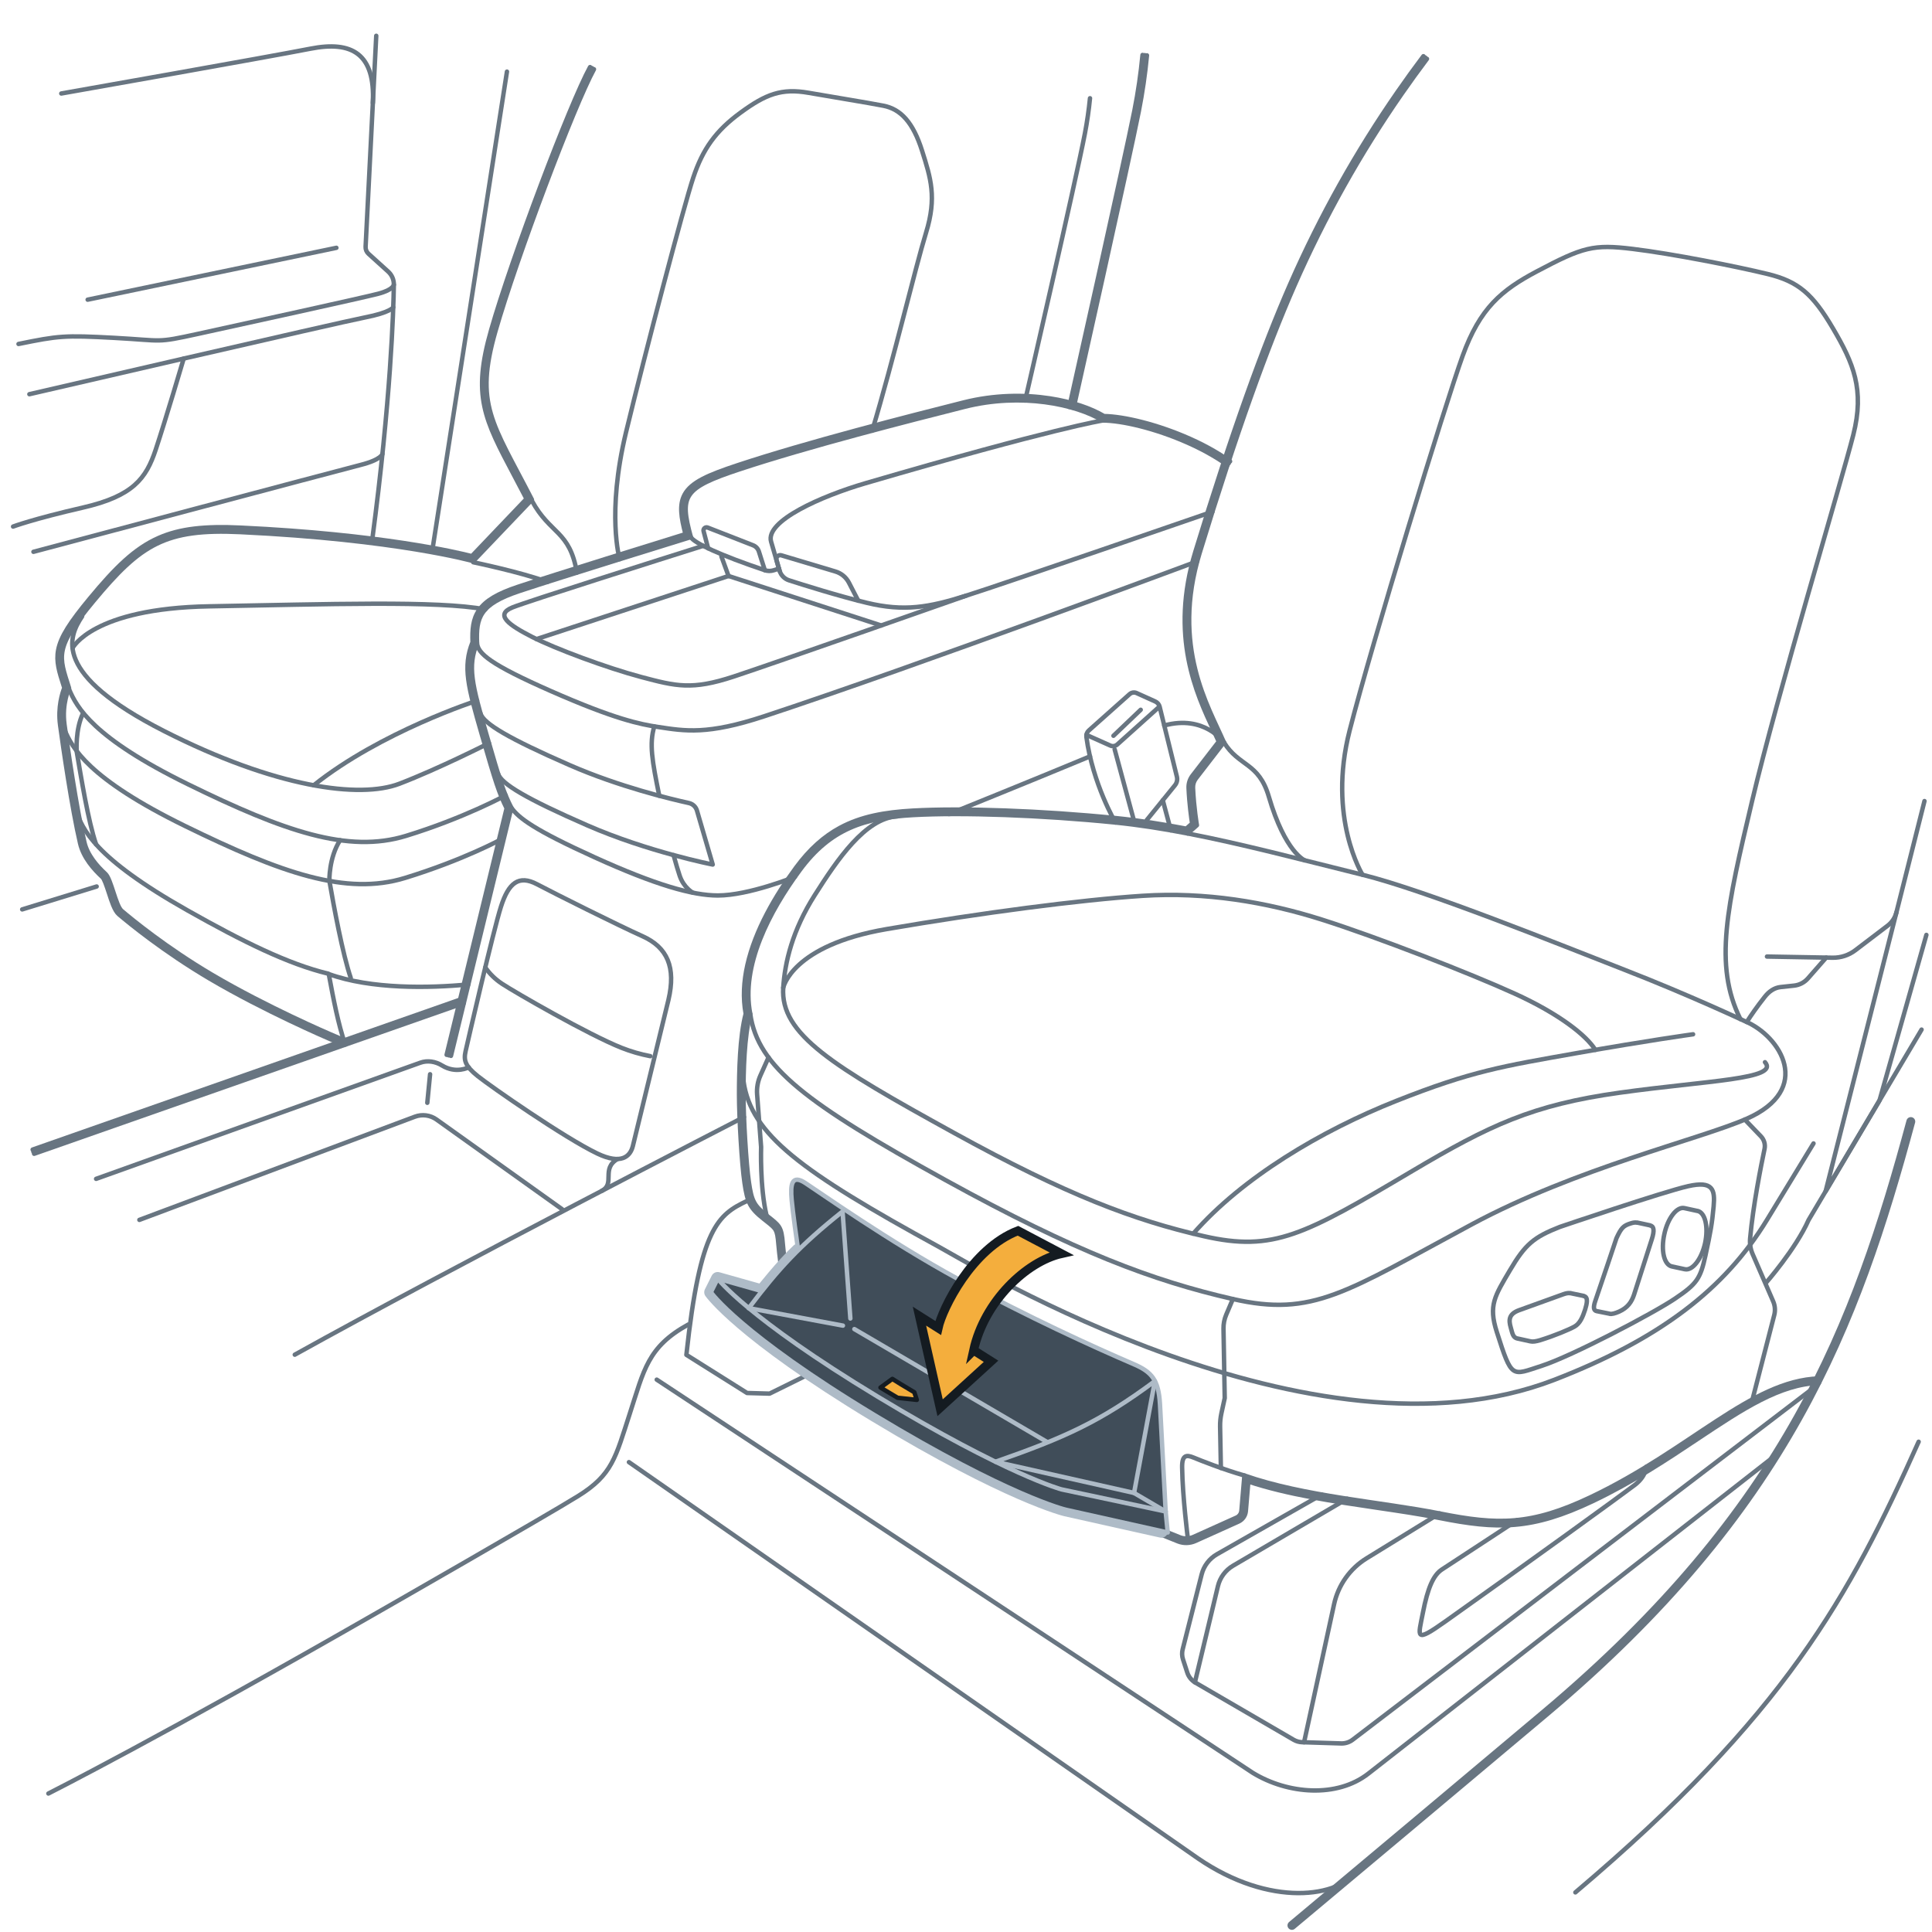 <?xml version="1.0" encoding="UTF-8"?><svg xmlns="http://www.w3.org/2000/svg" width="218" height="218" viewBox="0 0 218 218"><g id="uuid-fe8f69e5-601c-4c70-9810-9e88ebbe3a88"><path d="M42.454,4.039l-1.201,23.803c-.015.301.106.594.33.796l2.218,2.007c.414.375.647.91.639,1.468-.041,2.925-.339,13.008-2.445,28.833" style="fill:none; stroke:#687581; stroke-linecap:round; stroke-linejoin:round; stroke-width:.5px;"/><path d="M2.09,38.812c4.519-.919,5.132-.996,10.799-.689,5.668.306,4.596.613,9.497-.46,4.902-1.072,18.551-4.061,20.297-4.519s1.756-1.03,1.756-1.03" style="fill:none; stroke:#687581; stroke-linecap:round; stroke-linejoin:round; stroke-width:.5px;"/><path d="M3.315,44.48s34.931-8.092,37.836-8.655c2.906-.562,3.221-1.149,3.221-1.149" style="fill:none; stroke:#687581; stroke-linecap:round; stroke-linejoin:round; stroke-width:.5px;"/><path d="M3.775,62.264s34.54-9.2,36.917-9.804,2.46-1.247,2.46-1.247" style="fill:none; stroke:#687581; stroke-linecap:round; stroke-linejoin:round; stroke-width:.5px;"/><path d="M20.728,40.459s-2.094,7.085-3.167,10.301-2.528,5.208-8.195,6.51-7.889,2.145-7.889,2.145" style="fill:none; stroke:#687581; stroke-linecap:round; stroke-linejoin:round; stroke-width:.5px;"/><path d="M6.915,10.55s23.437-4.136,28.109-5.055,7.329.543,7.047,6.127" style="fill:none; stroke:#687581; stroke-linecap:round; stroke-linejoin:round; stroke-width:.5px;"/><line x1="57.204" y1="8.083" x2="48.815" y2="61.882" style="fill:none; stroke:#687581; stroke-linecap:round; stroke-linejoin:round; stroke-width:.5px;"/><line x1="9.892" y1="33.814" x2="37.957" y2="27.963" style="fill:none; stroke:#687581; stroke-linecap:round; stroke-linejoin:round; stroke-width:.5px;"/><path d="M77.663,149.455c-4.596,2.528-4.994,5.126-6.603,10.066-1.608,4.94-1.953,6.893-5.859,9.306-3.906,2.413-22.173,12.867-22.173,12.867-24.816,14.246-37.568,20.68-37.568,20.68" style="fill:none; stroke:#687581; stroke-linecap:round; stroke-linejoin:round; stroke-width:.5px;"/><path d="M84.295,135.509c-3.247,1.553-5.294,2.965-6.847,17.366l6.847,4.306,2.541.071,6.524-3.222" style="fill:none; stroke:#687581; stroke-linecap:round; stroke-linejoin:round; stroke-width:.5px;"/><path d="M70.966,164.982l64.205,44.709c8.112,5.557,15.936,4.478,18.177,1.227" style="fill:none; stroke:#687581; stroke-linecap:round; stroke-linejoin:round; stroke-width:.5px;"/><path d="M74.104,155.674l67.249,44.363c3.964,2.425,9.513,2.853,13.049.089s45.975-35.932,45.975-35.932" style="fill:none; stroke:#687581; stroke-linecap:round; stroke-linejoin:round; stroke-width:.5px;"/></g><g id="uuid-af8f7f39-b048-4dd2-a74a-93145152d17a"><g id="uuid-1e761c11-2288-4030-b133-03e5d4475d52"><path d="M160.613,6.341c-.982,1.305-1.943,2.635-2.882,3.988-4.654,6.702-8.731,13.949-12.134,21.7-3.072,6.999-6.582,16.696-10.715,30.228-2.906,9.515.13,16.022,2.071,20.187.206.442.398.853.569,1.238l-2.962,3.836c-.31.401-.466.897-.444,1.402.078,1.792.304,3.383.401,4.004l-.656.582c-2.725-.521-5.367-.934-7.947-1.194-8.365-.844-17.353-1.153-22.902-.844-3.168.176-5.846.655-8.228,1.941-1.806.976-3.416,2.403-4.938,4.465-2.354,3.192-4.632,7.095-5.514,11.031-.411,1.834-.522,3.687-.187,5.485-.682,2.607-.753,6.58-.753,9.133,0,2.619.307,7.854.618,9.954.32,2.159.596,2.825,2.176,4.072.077.061.151.119.221.174.68.534.952.76,1.119,1.072.156.291.239.702.31,1.617.155,2.015,1.076,8.079,1.076,8.079l.029.193.153.122s19.473,15.564,43.839,25.12c.314.123.647.181.978.172s.66-.082.968-.22l4.858-2.186c.238-.107.437-.274.582-.479s.237-.449.259-.708l.282-3.333c4.429,1.467,9.641,2.235,14.451,2.944,2.513.371,4.917.725,7.065,1.155,6.589,1.318,10.48,1.371,17.316-1.877,4.565-2.169,8.402-4.728,11.829-7.013,5.164-3.443,9.316-6.192,13.718-6.342" style="fill:none; stroke:#687581; stroke-linecap:round; stroke-linejoin:round; stroke-width:.5px;"/><path d="M160.813,6.491c-.98,1.303-1.939,2.63-2.877,3.98-4.644,6.689-8.714,13.921-12.11,21.658-3.067,6.987-6.573,16.674-10.705,30.2-2.878,9.422.122,15.855,2.058,20.008.23.493.444.952.631,1.379l-3.053,3.954c-.273.354-.412.792-.392,1.239.085,1.932.341,3.627.42,4.111l-.851.755c-2.762-.531-5.437-.951-8.046-1.214-8.357-.843-17.332-1.151-22.863-.843-3.153.175-5.789.65-8.123,1.912-1.769.956-3.352,2.356-4.855,4.394-2.346,3.18-4.601,7.05-5.472,10.937-.41,1.828-.515,3.665-.175,5.439-.686,2.568-.759,6.545-.759,9.124,0,2.612.307,7.833.615,9.917.313,2.113.566,2.714,2.084,3.913.077.061.15.118.22.173.666.523.988.782,1.185,1.151.183.343.268.803.338,1.716.154,2.003,1.074,8.061,1.074,8.061l.015.097.076.061s19.444,15.54,43.774,25.082c.283.111.583.163.881.155s.594-.074.872-.198l4.858-2.186c.196-.088.361-.226.481-.396s.196-.371.214-.585l.309-3.65c4.466,1.525,9.784,2.309,14.71,3.035,2.512.371,4.922.726,7.077,1.157,6.55,1.31,10.384,1.362,17.16-1.858,4.547-2.161,8.369-4.709,11.798-6.995,5.145-3.43,9.36-6.231,13.848-6.384" style="fill:none; stroke:#687581; stroke-linecap:round; stroke-linejoin:round; stroke-width:.5px;"/></g><path d="M161.013,6.641c-.978,1.3-1.935,2.625-2.871,3.973-4.635,6.676-8.697,13.894-12.087,21.616-3.062,6.974-6.565,16.651-10.695,30.173-3.224,10.556.996,17.31,2.738,21.35l-3.143,4.071c-.237.307-.357.687-.34,1.075.1,2.276.439,4.218.439,4.218l-1.046.928c-2.8-.542-5.507-.968-8.145-1.235-8.349-.843-17.31-1.149-22.824-.843s-9.344,1.532-12.791,6.204-6.664,10.799-5.591,16.238c-.689,2.528-.766,6.51-.766,9.114s.306,7.812.613,9.88.536,2.604,1.991,3.753,1.685,1.225,1.838,3.217,1.072,8.042,1.072,8.042c0,0,19.415,15.517,43.709,25.045.503.197,1.065.184,1.558-.038l4.858-2.186c.31-.139.519-.436.548-.774l.337-3.971c6.74,2.374,15.548,2.987,22.059,4.289,6.51,1.302,10.287,1.353,17.003-1.838,11.295-5.367,18.109-13.142,25.745-13.403" style="fill:none; stroke:#687581; stroke-linecap:round; stroke-linejoin:round; stroke-width:.5px;"/><path d="M215.609,126.55c-6.237,23.078-13.939,43.767-41.264,66.748-9.605,8.078-20.383,17.107-26.852,22.522-.572.479-1.144.958-1.717,1.437" style="fill:none; stroke:#687581; stroke-linecap:round; stroke-linejoin:round;"/><path d="M216.493,162.68c-7.858,17.561-15.105,30.862-38.733,50.85" style="fill:none; stroke:#687581; stroke-linecap:round; stroke-linejoin:round; stroke-width:.5px;"/><path d="M217.151,90.39l-3.165,12.558c-.151.598-.5,1.126-.99,1.5l-3.654,2.779c-.735.559-1.636.854-2.559.838l-7.403-.131" style="fill:none; stroke:#687581; stroke-linecap:round; stroke-linejoin:round; stroke-width:.5px;"/><path d="M84.656,114.408c.843,5.974,6.357,10.11,22.059,18.765,14.674,8.089,23.361,11.336,32.398,13.404,9.038,2.068,12.714-.766,26.96-8.425,11.794-6.341,25.687-9.584,30.99-11.904,7.608-3.328,3.846-9.323-.124-10.997,0,0-6.357-2.987-13.633-5.821-7.276-2.834-22.334-8.928-29.565-10.723-7.177-1.781-13.674-3.491-19.735-4.663" style="fill:none; stroke:#687581; stroke-linecap:round; stroke-linejoin:round; stroke-width:.5px;"/><path d="M206.06,108.051l-2.064,2.353c-.401.457-.958.746-1.562.81l-1.52.162c-.722.077-1.318.512-1.768,1.081-.901,1.141-1.571,2.112-2.048,2.862" style="fill:none; stroke:#687581; stroke-linecap:round; stroke-linejoin:round; stroke-width:.5px;"/><path d="M83.9,122.039c.862,5.971,6.39,10.09,22.119,18.694,3.604,1.972,42.199,25.468,69.359,14.963,11.932-4.615,19.221-10.231,23.977-18.011,2.01-3.288,3.792-6.219,5.275-8.664" style="fill:none; stroke:#687581; stroke-linecap:round; stroke-linejoin:round; stroke-width:.5px;"/><g id="uuid-c32476ae-78e8-419f-9e1a-638f609fe5f5"><line x1="52.168" y1="112.711" x2="3.686" y2="129.715" style="fill:none; stroke:#687581; stroke-linecap:round; stroke-linejoin:round; stroke-width:.5px;"/><line x1="52.251" y1="112.947" x2="3.768" y2="129.95" style="fill:none; stroke:#687581; stroke-linecap:round; stroke-linejoin:round; stroke-width:.5px;"/></g><line x1="52.334" y1="113.183" x2="3.851" y2="130.186" style="fill:none; stroke:#687581; stroke-linecap:round; stroke-linejoin:round; stroke-width:.5px;"/><g id="uuid-092b59bf-affe-4fba-b8d7-3b1d1e6015ed"><path d="M138.797,52.058c-.942-.671-2.444-1.615-4.516-2.539-3.694-1.648-7.474-2.533-9.713-2.57-1.472-.876-3.606-1.612-6.093-1.994-2.888-.443-6.287-.413-9.738.457-6.373,1.607-17.65,4.484-25.482,7.076-3.336,1.104-5.257,1.928-6.01,3.329-.617,1.149-.39,2.568.102,4.451-2.54.786-14.892,4.611-18.91,5.95-2.279.76-3.637,1.555-4.376,2.625-.715,1.035-.787,2.237-.737,3.62-1.115,2.785-.519,4.992,1.057,10.452,1.555,5.388,1.958,6.615,2.789,8.286l-6.772,27.821" style="fill:none; stroke:#687581; stroke-linecap:round; stroke-linejoin:round; stroke-width:.5px;"/><path d="M138.652,52.262c-.93-.663-2.418-1.598-4.473-2.515-3.713-1.657-7.498-2.53-9.682-2.549-1.439-.87-3.563-1.613-6.06-1.996-2.859-.439-6.224-.409-9.639.452-6.374,1.608-17.643,4.482-25.465,7.071-3.369,1.115-5.172,1.915-5.868,3.21-.589,1.097-.353,2.486.185,4.5-1.897.587-14.979,4.635-19.134,6.02-2.269.756-3.559,1.53-4.25,2.53-.674.976-.744,2.12-.691,3.522-1.103,2.714-.546,4.824,1.046,10.339,1.582,5.479,1.966,6.636,2.813,8.326l-6.794,27.91" style="fill:none; stroke:#687581; stroke-linecap:round; stroke-linejoin:round; stroke-width:.5px;"/></g><path d="M138.507,52.465c-.918-.654-2.391-1.581-4.43-2.49-3.734-1.666-7.525-2.528-9.651-2.528-2.987-1.838-9.191-3.159-15.567-1.551s-17.635,4.481-25.448,7.066c-6.364,2.106-6.721,2.987-5.457,7.64,0,0-14.878,4.596-19.359,6.089-4.481,1.494-4.883,2.987-4.768,5.859-1.091,2.642-.574,4.653,1.034,10.225,1.608,5.572,1.974,6.653,2.838,8.365l-6.815,27.999" style="fill:none; stroke:#687581; stroke-linecap:round; stroke-linejoin:round; stroke-width:.5px;"/><path d="M57.699,91.141c.839,1.171,2.562,2.492,9.398,5.594,6.836,3.102,11.029,4.308,13.901,4.308,3.504,0,8.698-2.109,8.698-2.109" style="fill:none; stroke:#687581; stroke-linecap:round; stroke-linejoin:round; stroke-width:.5px;"/><path d="M125.862,92.809s-2.558-4.336-3.277-9.652c-.037-.272.064-.545.269-.727l4.605-4.104c.217-.193.528-.241.793-.122l2.107.95c.244.11.425.327.489.587l1.947,7.892c.084.342.004.703-.218.976l-1.371,1.691.908,3.392" style="fill:none; stroke:#687581; stroke-linecap:round; stroke-linejoin:round; stroke-width:.5px;"/><path d="M131.371,81.865c4.527-1.249,6.727,1.887,6.727,1.887" style="fill:none; stroke:#687581; stroke-linecap:round; stroke-linejoin:round; stroke-width:.5px;"/><path d="M107.078,91.853s8.937-3.603,15.912-6.504" style="fill:none; stroke:#687581; stroke-linecap:round; stroke-linejoin:round; stroke-width:.5px;"/><path d="M77.954,60.602c.334.667,3.41,2.087,8.345,3.739.324.109.675.112,1.001.009l.593-.187.08.257c.157.503.549.897,1.05,1.059,1.64.529,5.502,1.743,8.75,2.533,4.251,1.034,7.066.517,11.259-.804,4.193-1.321,27.776-9.469,27.776-9.469" style="fill:none; stroke:#687581; stroke-linecap:round; stroke-linejoin:round; stroke-width:.5px;"/><path d="M109.031,67.209s-21.542,7.583-26.252,9.134c-4.71,1.551-6.491,1.091-10.397.057s-9.765-3.217-12.35-4.538-4.274-2.495-2.183-3.332c1.772-.709,16.891-5.486,21.491-6.938" style="fill:none; stroke:#687581; stroke-linecap:round; stroke-linejoin:round; stroke-width:.5px;"/><line x1="81.401" y1="62.785" x2="82.205" y2="64.992" style="fill:none; stroke:#687581; stroke-linecap:round; stroke-linejoin:round; stroke-width:.5px;"/><line x1="82.205" y1="64.992" x2="99.434" y2="70.577" style="fill:none; stroke:#687581; stroke-linecap:round; stroke-linejoin:round; stroke-width:.5px;"/><line x1="82.205" y1="64.992" x2="60.539" y2="72.112" style="fill:none; stroke:#687581; stroke-linecap:round; stroke-linejoin:round; stroke-width:.5px;"/><path d="M87.972,64.421l-.964-3.301c-.682-2.336,5.668-5.137,10.649-6.594,21.362-6.247,26.769-7.078,26.769-7.078" style="fill:none; stroke:#687581; stroke-linecap:round; stroke-linejoin:round; stroke-width:.5px;"/><path d="M96.839,67.779l-1.043-2.023c-.316-.613-.868-1.072-1.529-1.269l-6.103-1.826c-.154-.046-.322-.004-.436.109s-.158.28-.113.435l.277.959" style="fill:none; stroke:#687581; stroke-linecap:round; stroke-linejoin:round; stroke-width:.5px;"/><path d="M79.902,61.871l-.511-1.936c-.033-.125.007-.258.104-.344s.233-.111.354-.064l5.124,2.001c.313.122.554.379.656.7l.671,2.114" style="fill:none; stroke:#687581; stroke-linecap:round; stroke-linejoin:round; stroke-width:.5px;"/><path d="M53.827,72.551c.08,1.196,1.515,2.42,8.272,5.4,7.295,3.217,10.144,3.775,12.155,4.079,3.045.46,5.554.912,11.972-1.206,17.406-5.744,48.865-17.484,48.865-17.484" style="fill:none; stroke:#687581; stroke-linecap:round; stroke-linejoin:round; stroke-width:.5px;"/><path d="M56.198,87.291c.321,1.14,3.232,2.852,10.068,5.839s14.155,4.423,14.155,4.423l-1.779-6.09c-.125-.429-.476-.756-.913-.852-1.995-.438-7.881-1.841-13.447-4.274-6.836-2.987-9.748-4.699-10.068-5.839" style="fill:none; stroke:#687581; stroke-linecap:round; stroke-linejoin:round; stroke-width:.5px;"/><path d="M76,96.487c.28,1.01.523,1.815.69,2.315.46,1.379,1.487,1.927,1.487,1.927" style="fill:none; stroke:#687581; stroke-linecap:round; stroke-linejoin:round; stroke-width:.5px;"/><path d="M73.829,81.962c-.585,1.963-.246,3.88.561,7.833" style="fill:none; stroke:#687581; stroke-linecap:round; stroke-linejoin:round; stroke-width:.5px;"/><path d="M71.411,129.307l4.015-16.488c.862-3.676-.115-5.917-2.93-7.181s-9.823-4.768-11.891-5.859-3.217-.172-4.079,2.528-3.761,15.274-3.991,16.308-.057,1.666,1.379,2.815,9.765,6.951,13.49,8.733c2.665,1.275,3.71.363,4.006-.855Z" style="fill:none; stroke:#687581; stroke-linecap:round; stroke-linejoin:round; stroke-width:.5px;"/><path d="M54.761,109.16c.463.69,1.092,1.317,1.882,1.841,1.436.951,9.765,5.755,13.49,7.231,1.059.42,2.147.732,3.245.941" style="fill:none; stroke:#687581; stroke-linecap:round; stroke-linejoin:round; stroke-width:.5px;"/><path d="M83.949,126.042s-33.551,17.279-50.687,26.816" style="fill:none; stroke:#687581; stroke-linecap:round; stroke-linejoin:round; stroke-width:.5px;"/><path d="M15.727,137.648l31.085-11.643c.819-.307,1.736-.186,2.448.322l14.169,10.119" style="fill:none; stroke:#687581; stroke-linecap:round; stroke-linejoin:round; stroke-width:.5px;"/><path d="M10.846,133.017l36.576-13.103c.819-.293,1.713-.142,2.448.308,1.603.983,3.016.209,3.016.209" style="fill:none; stroke:#687581; stroke-linecap:round; stroke-linejoin:round; stroke-width:.5px;"/><path d="M69.681,130.775c-1.895,1.116-.211,2.78-1.79,3.604" style="fill:none; stroke:#687581; stroke-linecap:round; stroke-linejoin:round; stroke-width:.5px;"/><line x1="48.529" y1="121.214" x2="48.215" y2="124.435" style="fill:none; stroke:#687581; stroke-linecap:round; stroke-linejoin:round; stroke-width:.5px;"/><path d="M149.146,168.639l-11.818,6.731c-.866.493-1.494,1.318-1.739,2.285l-2.141,8.45c-.095.373-.082.766.037,1.132l.484,1.49c.155.478.481.882.915,1.135l11.083,6.448c.293.171.624.265.963.276l4.4.137c.469.015.93-.133,1.303-.418l52.078-39.756" style="fill:none; stroke:#687581; stroke-linecap:round; stroke-linejoin:round; stroke-width:.5px;"/><path d="M152.007,169.113l-12.871,7.555c-.86.505-1.477,1.338-1.709,2.307l-2.598,10.852" style="fill:none; stroke:#687581; stroke-linecap:round; stroke-linejoin:round; stroke-width:.5px;"/><path d="M162.427,170.771l-8.226,5.064c-1.876,1.155-3.2,3.024-3.668,5.177l-3.386,15.58" style="fill:none; stroke:#687581; stroke-linecap:round; stroke-linejoin:round; stroke-width:.5px;"/><path d="M171.209,171.515s-3.367,2.223-8.508,5.579c-.979.639-1.607,2.111-2.143,4.868s-.991,3.489,2.528.996c9.378-6.646,20.067-14.399,21.369-15.395s1.31-2.056,1.31-2.056" style="fill:none; stroke:#687581; stroke-linecap:round; stroke-linejoin:round; stroke-width:.5px;"/><g id="uuid-2326c236-35a0-424c-8cae-087f01d67a9e"><path d="M66.581,7.572c-2.274,4.159-8.774,21.351-11.155,29.652-2.141,7.465-.788,10.031,2.624,16.474.422.798.876,1.655,1.361,2.591l-6.166,6.466c-1.651-.425-10.268-2.468-26.092-3.216-4.01-.19-6.824.094-9.25,1.163-2.733,1.206-4.902,3.381-7.732,6.79-2.251,2.712-3.313,4.352-3.602,5.838-.26,1.337.121,2.493.604,4.008.029.091.058.183.088.277-.214.54-.753,2.161-.477,4.203.321,2.374,1.328,9.367,2.257,13.344.372,1.592,1.535,2.911,2.521,3.816.19.175.433.859.748,1.825.268.821.613,1.948,1.095,2.357,1.151.978,5.072,4.2,10.261,7.262,6.195,3.656,13.384,6.731,13.384,6.731l1.176.503" style="fill:none; stroke:#687581; stroke-linecap:round; stroke-linejoin:round; stroke-width:.5px;"/><path d="M66.8,7.692c-2.261,4.135-8.755,21.307-11.134,29.601-2.114,7.372-.797,9.866,2.604,16.288.446.842.928,1.753,1.443,2.751l-6.391,6.701c-1.203-.319-9.827-2.472-26.184-3.246-3.996-.189-6.765.096-9.137,1.142-2.675,1.18-4.812,3.313-7.64,6.72-2.256,2.717-3.274,4.311-3.549,5.726-.245,1.263.109,2.356.597,3.885.038.118.076.239.116.363-.169.4-.781,2.04-.495,4.159.321,2.375,1.327,9.357,2.253,13.321.354,1.516,1.47,2.793,2.446,3.688.253.232.516,1.009.817,1.931.283.868.607,1.894,1.019,2.244,1.145.973,5.054,4.185,10.226,7.237,6.181,3.647,13.356,6.716,13.356,6.716l1.176.503" style="fill:none; stroke:#687581; stroke-linecap:round; stroke-linejoin:round; stroke-width:.5px;"/></g><path d="M67.02,7.812c-2.248,4.111-8.736,21.263-11.113,29.55-2.377,8.287-.385,10.278,4.111,19.015l-6.617,6.938s-8.608-2.441-26.274-3.276c-8.476-.401-11.242,1.349-16.574,7.773-4.45,5.362-3.919,6.167-2.762,9.828,0,0-.835,1.734-.514,4.111s1.326,9.347,2.248,13.297c.336,1.44,1.405,2.674,2.372,3.561.642.589,1.156,3.597,1.829,4.169,1.139.968,5.036,4.171,10.191,7.212,6.166,3.638,13.327,6.702,13.327,6.702l1.176.503" style="fill:none; stroke:#687581; stroke-linecap:round; stroke-linejoin:round; stroke-width:.5px;"/><path d="M38.955,117.868c-.81-2.368-1.316-5.067-1.859-7.959,4.777,1.722,11.339,1.596,15.749,1.172" style="fill:none; stroke:#687581; stroke-linecap:round; stroke-linejoin:round; stroke-width:.5px;"/><path d="M101.259,92.108c-3.635.217-6.799,4.914-9.327,8.897s-3.37,7.583-3.555,10.448c-.339,5.247,5.54,8.811,19.224,16.353,12.788,7.049,20.358,9.879,28.235,11.681s11.369-.156,23.496-7.342c8.734-5.175,13.559-7.473,23.44-8.852,9.88-1.379,18.058-1.516,16.382-3.439" style="fill:none; stroke:#687581; stroke-linecap:round; stroke-linejoin:round; stroke-width:.5px;"/><path d="M134.638,139.204c5.547-6.337,14.432-11.622,22.933-14.992s12.025-3.906,20.22-5.361c8.195-1.455,13.25-2.145,13.25-2.145" style="fill:none; stroke:#687581; stroke-linecap:round; stroke-linejoin:round; stroke-width:.5px;"/><path d="M88.377,111.453s.951-4.78,11.674-6.619,21.829-3.293,28.875-3.753,13.94.689,20.22,2.681,16.697,6.051,21.752,8.349c5.055,2.298,8.117,4.737,9.113,6.351" style="fill:none; stroke:#687581; stroke-linecap:round; stroke-linejoin:round; stroke-width:.5px;"/><path d="M7.792,77.768c.859,2.026,2.647,5.452,13.446,10.739,10.799,5.288,18.023,7.82,24.577,5.809,6.554-2.011,11.242-4.572,11.242-4.572" style="fill:none; stroke:#687581; stroke-linecap:round; stroke-linejoin:round; stroke-width:.5px;"/><path d="M7.278,82.343c.868,2.047,2.674,5.509,13.586,10.852,10.911,5.343,18.211,7.901,24.833,5.87,6.622-2.032,10.913-4.385,10.913-4.385" style="fill:none; stroke:#687581; stroke-linecap:round; stroke-linejoin:round; stroke-width:.5px;"/><path d="M8.571,91.462c.747,2.095,1.992,5.28,12.571,11.255,6.302,3.559,11.383,6.057,15.884,7.148" style="fill:none; stroke:#687581; stroke-linecap:round; stroke-linejoin:round; stroke-width:.5px;"/><path d="M9.266,69.548c-1.582,2.357-3.37,6.522,9.216,12.927,12.586,6.405,22.119,7.671,26.587,5.958s10.104-4.579,10.104-4.579" style="fill:none; stroke:#687581; stroke-linecap:round; stroke-linejoin:round; stroke-width:.5px;"/><path d="M35.397,88.608c7.588-6.059,18.435-9.553,18.435-9.553" style="fill:none; stroke:#687581; stroke-linecap:round; stroke-linejoin:round; stroke-width:.5px;"/><path d="M8.188,73.129s2.211-4.485,15.423-4.714,25.872-.672,31.146.353" style="fill:none; stroke:#687581; stroke-linecap:round; stroke-linejoin:round; stroke-width:.5px;"/><path d="M53.401,63.443s5.394,1.116,8.368,2.221" style="fill:none; stroke:#687581; stroke-linecap:round; stroke-linejoin:round; stroke-width:.5px;"/><path d="M60.018,56.505c2.08,3.83,4.257,3.318,5.078,8.105" style="fill:none; stroke:#687581; stroke-linecap:round; stroke-linejoin:round; stroke-width:.5px;"/><path d="M69.923,63.097s-1.505-5.137.716-14.328,6.51-25.505,7.583-28.722,2.528-5.285,5.361-7.353,4.596-2.757,7.659-2.221c3.064.536,6.434,1.072,8.425,1.455s3.37,1.915,4.366,5.055,1.685,5.285.46,9.268c-1.225,3.983-3.652,14.281-6.077,22.344" style="fill:none; stroke:#687581; stroke-linecap:round; stroke-linejoin:round; stroke-width:.5px;"/><path d="M122.991,11.086c-.13,1.323-.321,2.651-.576,3.983-.996,5.208-6.741,30.124-6.741,30.124" style="fill:none; stroke:#687581; stroke-linecap:round; stroke-linejoin:round; stroke-width:.5px;"/><g id="uuid-af457d1a-be6e-4d1a-a85b-e541ea586fec"><path d="M121.146,46.028s6.277-28.021,7.351-33.467c.416-2.11.721-4.216.92-6.312" style="fill:none; stroke:#687581; stroke-linecap:round; stroke-linejoin:round; stroke-width:.5px;"/><path d="M120.902,45.973s6.277-28.018,7.35-33.461c.414-2.101.719-4.199.917-6.287" style="fill:none; stroke:#687581; stroke-linecap:round; stroke-linejoin:round; stroke-width:.5px;"/></g><path d="M120.658,45.919s6.276-28.016,7.349-33.454c.413-2.093.716-4.183.913-6.262" style="fill:none; stroke:#687581; stroke-linecap:round; stroke-linejoin:round; stroke-width:.5px;"/><path d="M176.011,138.439c-2.93,1.149-3.906,1.953-5.63,4.883-1.723,2.93-2.447,3.964-1.494,6.951,1.723,5.4,1.666,4.94,5.055,3.849,3.389-1.091,12.58-5.917,15.05-7.583s2.872-2.24,3.447-4.883c.574-2.642.747-3.619.919-5.515s-.057-2.93-2.872-2.298c-2.815.632-14.476,4.596-14.476,4.596Z" style="fill:none; stroke:#687581; stroke-linecap:round; stroke-linejoin:round; stroke-width:.5px;"/><path d="M192.397,140.273c-.401,1.81-1.423,3.123-2.28,2.944l-1.479-.318c-.871-.193-1.244-1.81-.843-3.635.387-1.81,1.41-3.137,2.266-2.944l1.465.318h.028c.857.193,1.23,1.81.843,3.635Z" style="fill:none; stroke:#687581; stroke-linecap:round; stroke-linejoin:round; stroke-width:.5px;"/><path d="M186.373,139.869c-.497,1.534-1.727,5.362-1.99,6.205-.276.843-.732,1.493-1.686,1.921-.442.193-.815.304-1.064.249l-.041-.014-1.437-.29c-.318-.069-.415-.387-.138-1.175.498-1.423,2.377-7.048,2.377-7.048.539-1.161.774-1.423,1.645-1.686.263-.083.497-.111.663-.069l.014-.014,1.479.318v.014c.415.069.525.525.18,1.589Z" style="fill:none; stroke:#687581; stroke-linecap:round; stroke-linejoin:round; stroke-width:.5px;"/><path d="M178.857,147.776c-.276.843-.58,1.562-1.188,1.907-.622.345-2.266,1.036-3.87,1.534-.511.152-.843.193-1.092.138l-.069-.014-1.382-.304h-.028c-.539-.111-.58-.636-.76-1.244-.263-.884-.193-1.534.926-1.949,0,0,3.524-1.271,5.016-1.81.345-.124.608-.152.788-.111l.014-.014.097.028,1.396.29-.014.014c.567.097.359.898.166,1.534Z" style="fill:none; stroke:#687581; stroke-linecap:round; stroke-linejoin:round; stroke-width:.5px;"/><path d="M153.742,98.707s-3.983-6.395-1.455-16.276c2.528-9.88,10.799-36.879,12.753-42.279,1.953-5.4,4.382-7.415,8.387-9.536,5.208-2.757,6.357-3.064,10.799-2.528s11.795,1.991,15.242,2.834c3.447.843,5.055,2.221,7.353,6.127s3.6,6.893,2.298,12.025-8.578,29.335-11.412,41.283c-2.834,11.948-4.366,18.535-1.329,24.631" style="fill:none; stroke:#687581; stroke-linecap:round; stroke-linejoin:round; stroke-width:.5px;"/><path d="M138.098,83.752c1.704,2.776,3.931,2.239,5.074,6.147,1.838,6.281,4.046,7.177,4.046,7.177" style="fill:none; stroke:#687581; stroke-linecap:round; stroke-linejoin:round; stroke-width:.5px;"/><path d="M140.415,166.491c-2.416-.687-4.953-1.701-5.737-2.024s-1.311-.326-1.291,1.107c.046,3.321.644,8.012.644,8.012" style="fill:none; stroke:#687581; stroke-linecap:round; stroke-linejoin:round; stroke-width:.5px;"/><path d="M139.113,146.577l-.753,1.775c-.211.496-.314,1.031-.305,1.57l.139,7.837-.372,1.699c-.109.5-.16,1.01-.15,1.522l.088,4.659" style="fill:none; stroke:#687581; stroke-linecap:round; stroke-linejoin:round; stroke-width:.5px;"/><path d="M86.718,119.314l-.913,2.035c-.302.673-.431,1.41-.375,2.145l.451,5.926s-.153,4.519.613,7.736" style="fill:none; stroke:#687581; stroke-linecap:round; stroke-linejoin:round; stroke-width:.5px;"/><line x1="10.906" y1="100.029" x2="2.504" y2="102.614" style="fill:none; stroke:#687581; stroke-linecap:round; stroke-linejoin:round; stroke-width:.5px;"/><line x1="128.714" y1="80.089" x2="125.639" y2="83.022" style="fill:none; stroke:#687581; stroke-linecap:round; stroke-linejoin:round; stroke-width:.5px;"/><line x1="129.399" y1="92.528" x2="131.205" y2="90.301" style="fill:none; stroke:#687581; stroke-linecap:round; stroke-linejoin:round; stroke-width:.5px;"/><line x1="125.773" y1="84.554" x2="127.987" y2="92.733" style="fill:none; stroke:#687581; stroke-linecap:round; stroke-linejoin:round; stroke-width:.5px;"/><path d="M130.819,79.739l-4.744,4.262c-.216.194-.527.243-.792.125l-2.696-1.203" style="fill:none; stroke:#687581; stroke-linecap:round; stroke-linejoin:round; stroke-width:.5px;"/><polyline points="213.986 102.947 205.996 134.421 212.075 124.178 217.366 105.491" style="fill:none; stroke:#687581; stroke-linecap:round; stroke-linejoin:round; stroke-width:.5px;"/><path d="M216.823,116.176l-12.75,21.486c-1.454,3.288-4.831,7.115-4.831,7.115" style="fill:none; stroke:#687581; stroke-linecap:round; stroke-linejoin:round; stroke-width:.5px;"/><path d="M196.878,126.327l1.822,1.899c.361.376.512.907.405,1.417-.385,1.831-1.299,6.407-1.629,10.098-.054.603.043,1.213.285,1.768l2.318,5.332c.211.486.254,1.029.122,1.543l-2.452,9.508" style="fill:none; stroke:#687581; stroke-linecap:round; stroke-linejoin:round; stroke-width:.5px;"/></g><g id="uuid-32f9e5ba-2177-40e8-8e56-4f87b2bce94d"><path d="M131.045,172.761l-10.789-2.409s-6.41-1.503-21.584-10.678c-15.174-9.175-18.459-13.863-18.459-13.863l.766-1.532,4.989,1.406s2.275-2.904,4.093-4.608" style="fill:none; stroke:#aebbc7; stroke-linecap:round; stroke-linejoin:round; stroke-width:1.5px;"/><path d="M90.943,147.088l-9.964-2.809-.766,1.532s3.284,4.689,18.459,13.863,21.584,10.678,21.584,10.678l11.505,2.569-.231-2.371s-.49-9.351-.643-12.108-.954-3.651-2.956-4.512c-4.63-1.992-11.872-5.285-19.761-9.574-7.889-4.289-15.778-9.88-17.31-10.876s-1.695.159-1.532,1.915c.253,2.714,1.615,11.693,1.615,11.693Z" style="fill:#404d59; stroke:#aebbc7; stroke-linecap:round; stroke-linejoin:round; stroke-width:.5px;"/><path d="M84.488,147.602c3.35-4.437,5.72-7.031,10.584-10.905l.88,12.077" style="fill:#404d59; stroke:#aebbc7; stroke-linecap:round; stroke-linejoin:round; stroke-width:.5px;"/><path d="M131.53,170.55l-11.749-2.491s-6.073-1.595-20.777-10.485c-14.704-8.89-18.025-13.295-18.025-13.295" style="fill:none; stroke:#aebbc7; stroke-linecap:round; stroke-linejoin:round; stroke-width:.5px;"/><line x1="95.112" y1="149.578" x2="84.488" y2="147.602" style="fill:none; stroke:#aebbc7; stroke-linecap:round; stroke-linejoin:round; stroke-width:.5px;"/><line x1="96.404" y1="149.97" x2="131.53" y2="170.55" style="fill:none; stroke:#aebbc7; stroke-linecap:round; stroke-linejoin:round; stroke-width:.5px;"/><path d="M112.325,164.939c7.821-2.729,11.852-4.54,17.987-9.098l-2.348,12.616-15.639-3.518Z" style="fill:#404d59; stroke:#aebbc7; stroke-linecap:round; stroke-linejoin:round; stroke-width:.5px;"/><path d="M38.372,94.807c-1.281,2.017-1.205,4.586-1.205,4.586.49,2.85,1.5,8.29,2.41,10.95" style="fill:none; stroke:#687581; stroke-linecap:round; stroke-linejoin:round; stroke-width:.5px;"/><path d="M9.357,80.515c-.88,1.827-.701,4.296-.701,4.296.49,2.85,1.278,7.812,2.188,10.472" style="fill:none; stroke:#687581; stroke-linecap:round; stroke-linejoin:round; stroke-width:.5px;"/><polygon points="101.284 157.722 99.351 156.568 100.689 155.59 101.647 156.188 103.168 157.097 103.45 157.958 101.284 157.722" style="fill:#f4ae3d; stroke:#141b21; stroke-linecap:round; stroke-linejoin:round; stroke-width:.5px;"/></g><g id="uuid-73c26f2c-2d1d-4acc-92c3-a769b49013d5"><path d="M109.86,152.358l1.965,1.244-5.747,5.243-2.329-10.335,2.106,1.333c.475-2.176,3.794-8.97,9.009-10.969l4.892,2.581c-3.938.89-8.678,5.371-9.897,10.904Z" style="fill:#f4ae3d; stroke:#141b21;"/></g></svg>